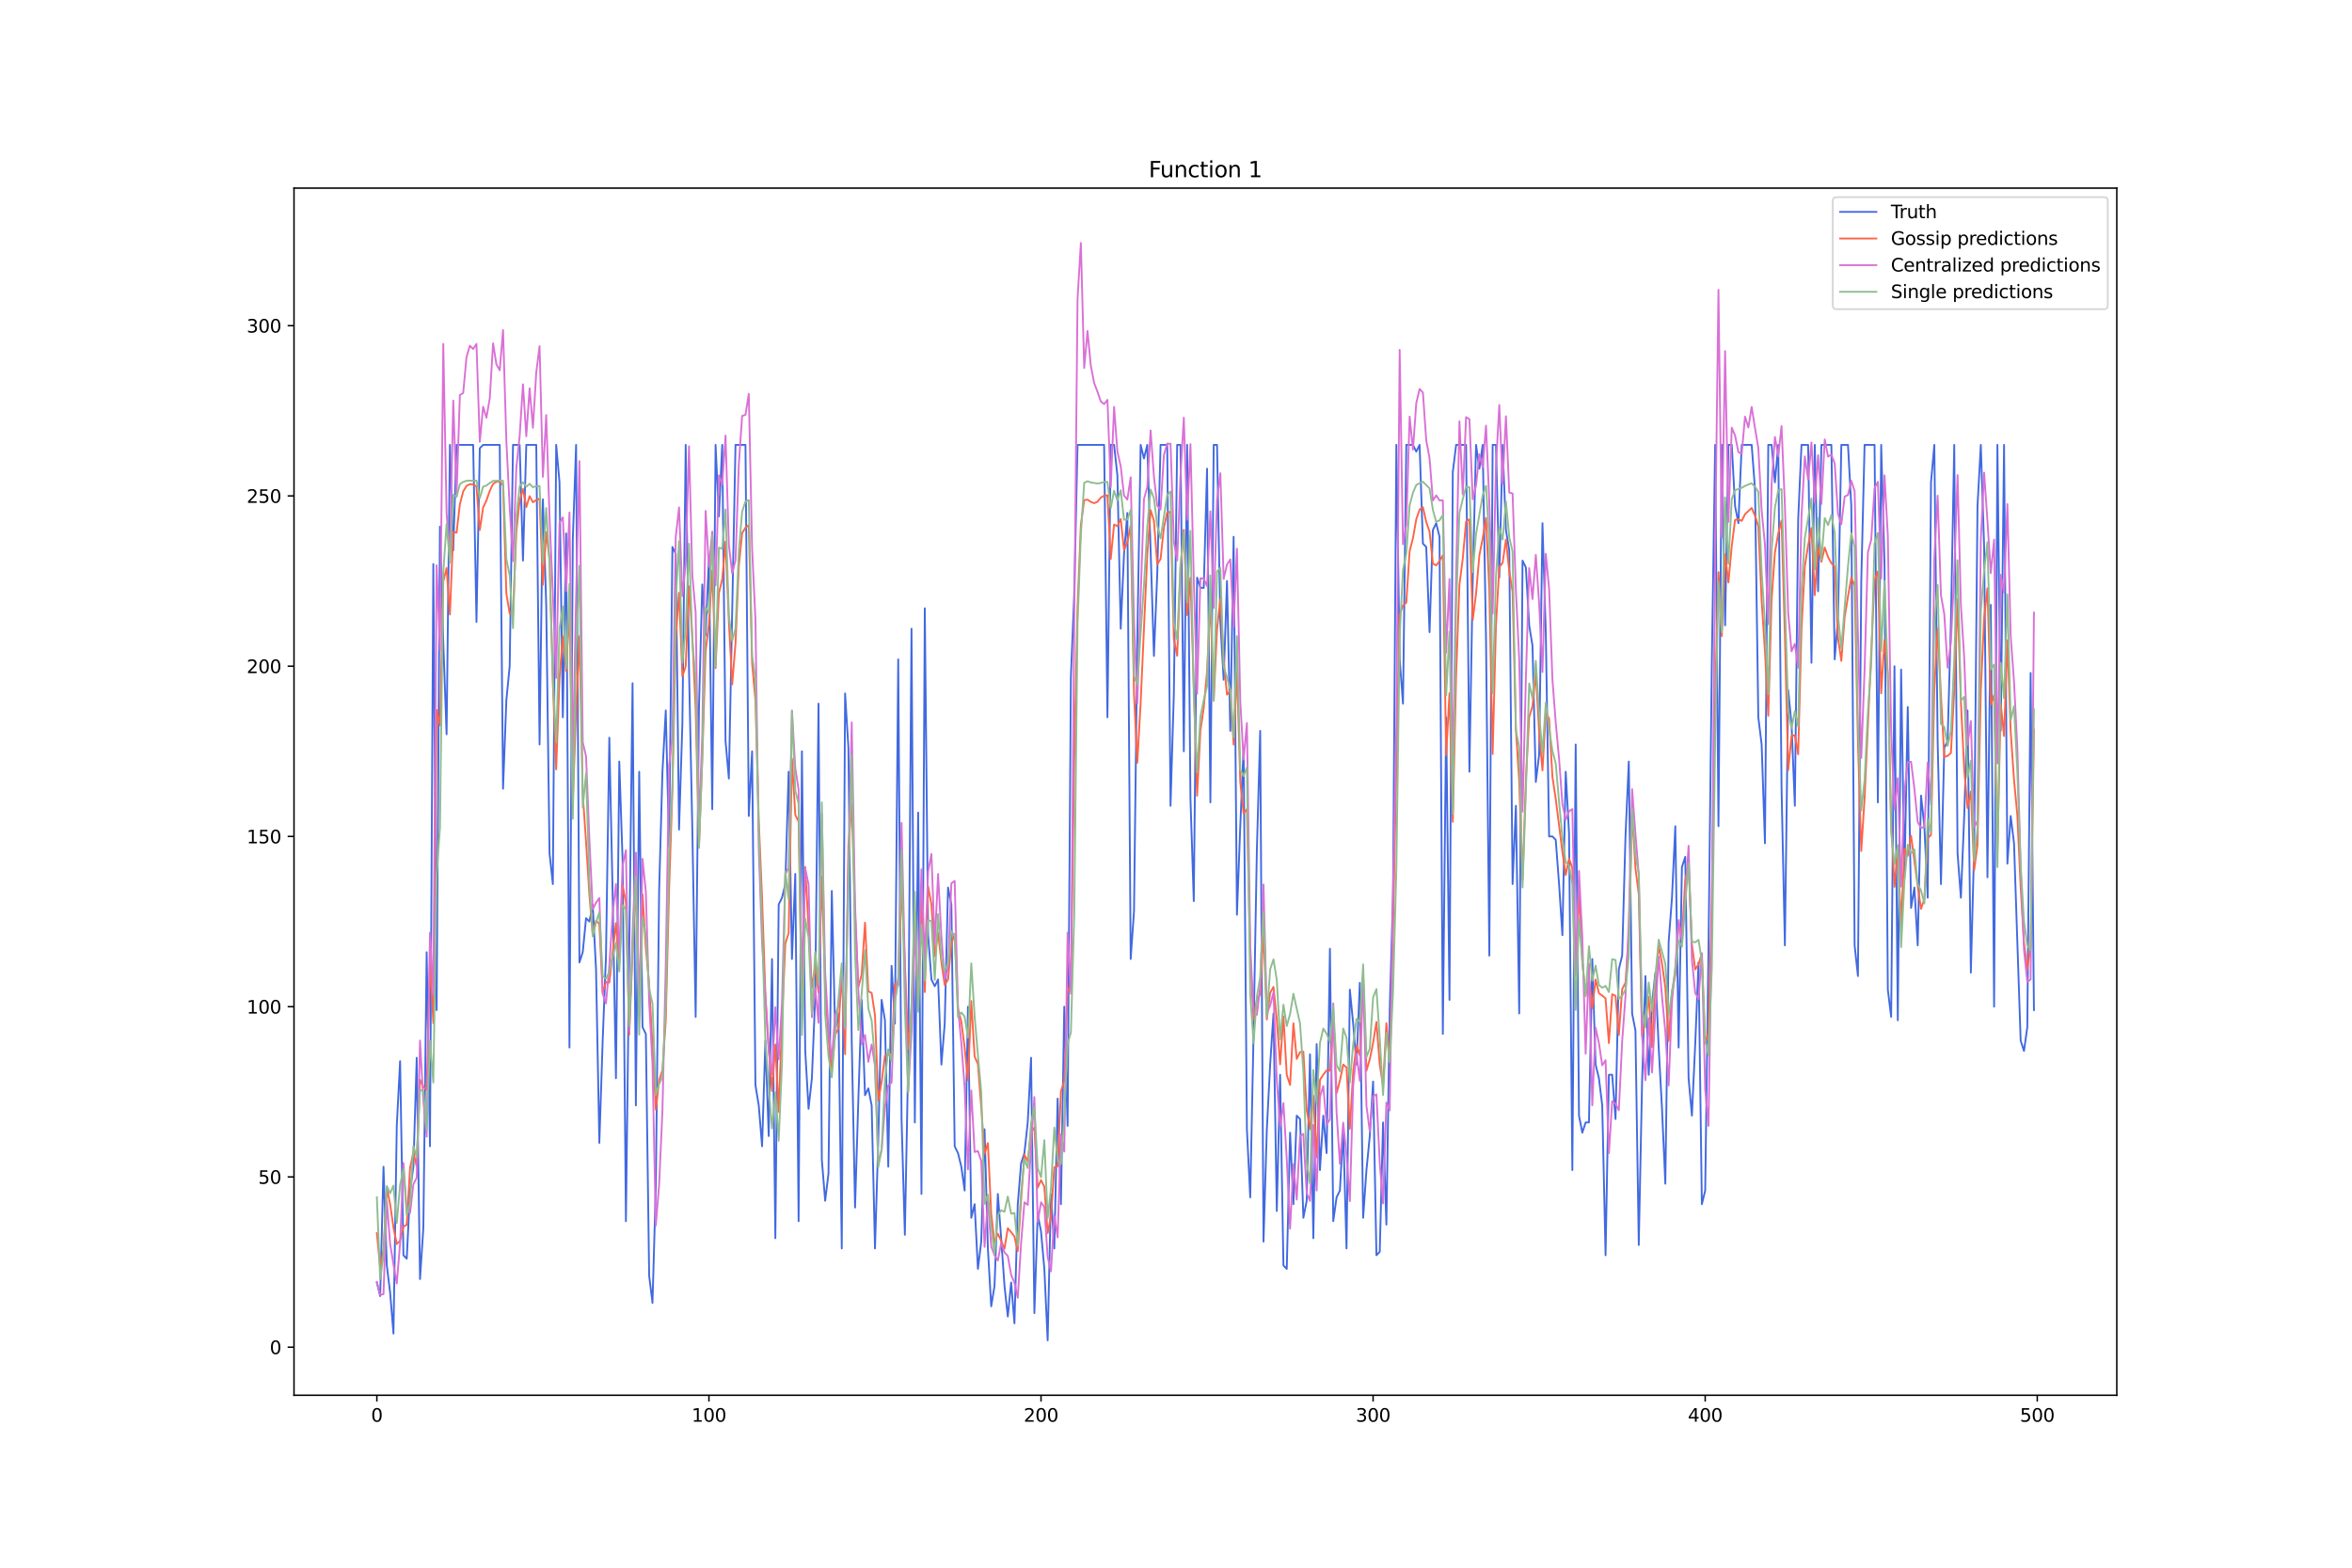 <?xml version="1.0" encoding="utf-8" standalone="no"?>
<!DOCTYPE svg PUBLIC "-//W3C//DTD SVG 1.1//EN"
  "http://www.w3.org/Graphics/SVG/1.1/DTD/svg11.dtd">
<svg xmlns:xlink="http://www.w3.org/1999/xlink" width="1296pt" height="864pt" viewBox="0 0 1296 864" xmlns="http://www.w3.org/2000/svg" version="1.1">
 <defs>
  <style type="text/css">*{stroke-linejoin: round; stroke-linecap: butt}</style>
 </defs>
 <g id="figure_1">
  <g id="patch_1">
   <path d="M 0 864 
L 1296 864 
L 1296 0 
L 0 0 
z
" style="fill: #ffffff"/>
  </g>
  <g id="axes_1">
   <g id="patch_2">
    <path d="M 162 768.96 
L 1166.4 768.96 
L 1166.4 103.68 
L 162 103.68 
z
" style="fill: #ffffff"/>
   </g>
   <g id="matplotlib.axis_1">
    <g id="xtick_1">
     <g id="line2d_1">
      <defs>
       <path id="mcbbe185913" d="M 0 0 
L 0 3.5 
" style="stroke: #000000; stroke-width: 0.8"/>
      </defs>
      <g>
       <use xlink:href="#mcbbe185913" x="207.655" y="768.96" style="stroke: #000000; stroke-width: 0.8"/>
      </g>
     </g>
     <g id="text_1">
      <!-- 0 -->
      <g transform="translate(204.473 783.558) scale(0.1 -0.1)">
       <defs>
        <path id="DejaVuSans-30" d="M 2034 4250 
Q 1547 4250 1301 3770 
Q 1056 3291 1056 2328 
Q 1056 1369 1301 889 
Q 1547 409 2034 409 
Q 2525 409 2770 889 
Q 3016 1369 3016 2328 
Q 3016 3291 2770 3770 
Q 2525 4250 2034 4250 
z
M 2034 4750 
Q 2819 4750 3233 4129 
Q 3647 3509 3647 2328 
Q 3647 1150 3233 529 
Q 2819 -91 2034 -91 
Q 1250 -91 836 529 
Q 422 1150 422 2328 
Q 422 3509 836 4129 
Q 1250 4750 2034 4750 
z
" transform="scale(0.016)"/>
       </defs>
       <use xlink:href="#DejaVuSans-30"/>
      </g>
     </g>
    </g>
    <g id="xtick_2">
     <g id="line2d_2">
      <g>
       <use xlink:href="#mcbbe185913" x="390.639" y="768.96" style="stroke: #000000; stroke-width: 0.8"/>
      </g>
     </g>
     <g id="text_2">
      <!-- 100 -->
      <g transform="translate(381.095 783.558) scale(0.1 -0.1)">
       <defs>
        <path id="DejaVuSans-31" d="M 794 531 
L 1825 531 
L 1825 4091 
L 703 3866 
L 703 4441 
L 1819 4666 
L 2450 4666 
L 2450 531 
L 3481 531 
L 3481 0 
L 794 0 
L 794 531 
z
" transform="scale(0.016)"/>
       </defs>
       <use xlink:href="#DejaVuSans-31"/>
       <use xlink:href="#DejaVuSans-30" x="63.623"/>
       <use xlink:href="#DejaVuSans-30" x="127.246"/>
      </g>
     </g>
    </g>
    <g id="xtick_3">
     <g id="line2d_3">
      <g>
       <use xlink:href="#mcbbe185913" x="573.623" y="768.96" style="stroke: #000000; stroke-width: 0.8"/>
      </g>
     </g>
     <g id="text_3">
      <!-- 200 -->
      <g transform="translate(564.079 783.558) scale(0.1 -0.1)">
       <defs>
        <path id="DejaVuSans-32" d="M 1228 531 
L 3431 531 
L 3431 0 
L 469 0 
L 469 531 
Q 828 903 1448 1529 
Q 2069 2156 2228 2338 
Q 2531 2678 2651 2914 
Q 2772 3150 2772 3378 
Q 2772 3750 2511 3984 
Q 2250 4219 1831 4219 
Q 1534 4219 1204 4116 
Q 875 4013 500 3803 
L 500 4441 
Q 881 4594 1212 4672 
Q 1544 4750 1819 4750 
Q 2544 4750 2975 4387 
Q 3406 4025 3406 3419 
Q 3406 3131 3298 2873 
Q 3191 2616 2906 2266 
Q 2828 2175 2409 1742 
Q 1991 1309 1228 531 
z
" transform="scale(0.016)"/>
       </defs>
       <use xlink:href="#DejaVuSans-32"/>
       <use xlink:href="#DejaVuSans-30" x="63.623"/>
       <use xlink:href="#DejaVuSans-30" x="127.246"/>
      </g>
     </g>
    </g>
    <g id="xtick_4">
     <g id="line2d_4">
      <g>
       <use xlink:href="#mcbbe185913" x="756.607" y="768.96" style="stroke: #000000; stroke-width: 0.8"/>
      </g>
     </g>
     <g id="text_4">
      <!-- 300 -->
      <g transform="translate(747.063 783.558) scale(0.1 -0.1)">
       <defs>
        <path id="DejaVuSans-33" d="M 2597 2516 
Q 3050 2419 3304 2112 
Q 3559 1806 3559 1356 
Q 3559 666 3084 287 
Q 2609 -91 1734 -91 
Q 1441 -91 1130 -33 
Q 819 25 488 141 
L 488 750 
Q 750 597 1062 519 
Q 1375 441 1716 441 
Q 2309 441 2620 675 
Q 2931 909 2931 1356 
Q 2931 1769 2642 2001 
Q 2353 2234 1838 2234 
L 1294 2234 
L 1294 2753 
L 1863 2753 
Q 2328 2753 2575 2939 
Q 2822 3125 2822 3475 
Q 2822 3834 2567 4026 
Q 2313 4219 1838 4219 
Q 1578 4219 1281 4162 
Q 984 4106 628 3988 
L 628 4550 
Q 988 4650 1302 4700 
Q 1616 4750 1894 4750 
Q 2613 4750 3031 4423 
Q 3450 4097 3450 3541 
Q 3450 3153 3228 2886 
Q 3006 2619 2597 2516 
z
" transform="scale(0.016)"/>
       </defs>
       <use xlink:href="#DejaVuSans-33"/>
       <use xlink:href="#DejaVuSans-30" x="63.623"/>
       <use xlink:href="#DejaVuSans-30" x="127.246"/>
      </g>
     </g>
    </g>
    <g id="xtick_5">
     <g id="line2d_5">
      <g>
       <use xlink:href="#mcbbe185913" x="939.591" y="768.96" style="stroke: #000000; stroke-width: 0.8"/>
      </g>
     </g>
     <g id="text_5">
      <!-- 400 -->
      <g transform="translate(930.047 783.558) scale(0.1 -0.1)">
       <defs>
        <path id="DejaVuSans-34" d="M 2419 4116 
L 825 1625 
L 2419 1625 
L 2419 4116 
z
M 2253 4666 
L 3047 4666 
L 3047 1625 
L 3713 1625 
L 3713 1100 
L 3047 1100 
L 3047 0 
L 2419 0 
L 2419 1100 
L 313 1100 
L 313 1709 
L 2253 4666 
z
" transform="scale(0.016)"/>
       </defs>
       <use xlink:href="#DejaVuSans-34"/>
       <use xlink:href="#DejaVuSans-30" x="63.623"/>
       <use xlink:href="#DejaVuSans-30" x="127.246"/>
      </g>
     </g>
    </g>
    <g id="xtick_6">
     <g id="line2d_6">
      <g>
       <use xlink:href="#mcbbe185913" x="1122.575" y="768.96" style="stroke: #000000; stroke-width: 0.8"/>
      </g>
     </g>
     <g id="text_6">
      <!-- 500 -->
      <g transform="translate(1113.032 783.558) scale(0.1 -0.1)">
       <defs>
        <path id="DejaVuSans-35" d="M 691 4666 
L 3169 4666 
L 3169 4134 
L 1269 4134 
L 1269 2991 
Q 1406 3038 1543 3061 
Q 1681 3084 1819 3084 
Q 2600 3084 3056 2656 
Q 3513 2228 3513 1497 
Q 3513 744 3044 326 
Q 2575 -91 1722 -91 
Q 1428 -91 1123 -41 
Q 819 9 494 109 
L 494 744 
Q 775 591 1075 516 
Q 1375 441 1709 441 
Q 2250 441 2565 725 
Q 2881 1009 2881 1497 
Q 2881 1984 2565 2268 
Q 2250 2553 1709 2553 
Q 1456 2553 1204 2497 
Q 953 2441 691 2322 
L 691 4666 
z
" transform="scale(0.016)"/>
       </defs>
       <use xlink:href="#DejaVuSans-35"/>
       <use xlink:href="#DejaVuSans-30" x="63.623"/>
       <use xlink:href="#DejaVuSans-30" x="127.246"/>
      </g>
     </g>
    </g>
   </g>
   <g id="matplotlib.axis_2">
    <g id="ytick_1">
     <g id="line2d_7">
      <defs>
       <path id="mb7d0fea0de" d="M 0 0 
L -3.5 0 
" style="stroke: #000000; stroke-width: 0.8"/>
      </defs>
      <g>
       <use xlink:href="#mb7d0fea0de" x="162" y="742.473" style="stroke: #000000; stroke-width: 0.8"/>
      </g>
     </g>
     <g id="text_7">
      <!-- 0 -->
      <g transform="translate(148.637 746.272) scale(0.1 -0.1)">
       <use xlink:href="#DejaVuSans-30"/>
      </g>
     </g>
    </g>
    <g id="ytick_2">
     <g id="line2d_8">
      <g>
       <use xlink:href="#mb7d0fea0de" x="162" y="648.643" style="stroke: #000000; stroke-width: 0.8"/>
      </g>
     </g>
     <g id="text_8">
      <!-- 50 -->
      <g transform="translate(142.275 652.442) scale(0.1 -0.1)">
       <use xlink:href="#DejaVuSans-35"/>
       <use xlink:href="#DejaVuSans-30" x="63.623"/>
      </g>
     </g>
    </g>
    <g id="ytick_3">
     <g id="line2d_9">
      <g>
       <use xlink:href="#mb7d0fea0de" x="162" y="554.813" style="stroke: #000000; stroke-width: 0.8"/>
      </g>
     </g>
     <g id="text_9">
      <!-- 100 -->
      <g transform="translate(135.912 558.612) scale(0.1 -0.1)">
       <use xlink:href="#DejaVuSans-31"/>
       <use xlink:href="#DejaVuSans-30" x="63.623"/>
       <use xlink:href="#DejaVuSans-30" x="127.246"/>
      </g>
     </g>
    </g>
    <g id="ytick_4">
     <g id="line2d_10">
      <g>
       <use xlink:href="#mb7d0fea0de" x="162" y="460.983" style="stroke: #000000; stroke-width: 0.8"/>
      </g>
     </g>
     <g id="text_10">
      <!-- 150 -->
      <g transform="translate(135.912 464.782) scale(0.1 -0.1)">
       <use xlink:href="#DejaVuSans-31"/>
       <use xlink:href="#DejaVuSans-35" x="63.623"/>
       <use xlink:href="#DejaVuSans-30" x="127.246"/>
      </g>
     </g>
    </g>
    <g id="ytick_5">
     <g id="line2d_11">
      <g>
       <use xlink:href="#mb7d0fea0de" x="162" y="367.153" style="stroke: #000000; stroke-width: 0.8"/>
      </g>
     </g>
     <g id="text_11">
      <!-- 200 -->
      <g transform="translate(135.912 370.952) scale(0.1 -0.1)">
       <use xlink:href="#DejaVuSans-32"/>
       <use xlink:href="#DejaVuSans-30" x="63.623"/>
       <use xlink:href="#DejaVuSans-30" x="127.246"/>
      </g>
     </g>
    </g>
    <g id="ytick_6">
     <g id="line2d_12">
      <g>
       <use xlink:href="#mb7d0fea0de" x="162" y="273.323" style="stroke: #000000; stroke-width: 0.8"/>
      </g>
     </g>
     <g id="text_12">
      <!-- 250 -->
      <g transform="translate(135.912 277.122) scale(0.1 -0.1)">
       <use xlink:href="#DejaVuSans-32"/>
       <use xlink:href="#DejaVuSans-35" x="63.623"/>
       <use xlink:href="#DejaVuSans-30" x="127.246"/>
      </g>
     </g>
    </g>
    <g id="ytick_7">
     <g id="line2d_13">
      <g>
       <use xlink:href="#mb7d0fea0de" x="162" y="179.493" style="stroke: #000000; stroke-width: 0.8"/>
      </g>
     </g>
     <g id="text_13">
      <!-- 300 -->
      <g transform="translate(135.912 183.292) scale(0.1 -0.1)">
       <use xlink:href="#DejaVuSans-33"/>
       <use xlink:href="#DejaVuSans-30" x="63.623"/>
       <use xlink:href="#DejaVuSans-30" x="127.246"/>
      </g>
     </g>
    </g>
   </g>
   <g id="line2d_14">
    <path d="M 207.655 706.818 
L 209.484 714.324 
L 211.314 643.013 
L 213.144 697.435 
L 214.974 712.448 
L 216.804 734.967 
L 218.634 620.494 
L 220.463 584.839 
L 222.293 691.805 
L 224.123 693.682 
L 225.953 656.15 
L 227.783 643.013 
L 229.613 582.962 
L 231.442 704.941 
L 233.272 676.792 
L 235.102 524.787 
L 236.932 631.754 
L 238.762 310.855 
L 240.592 556.69 
L 242.422 290.212 
L 244.251 354.017 
L 246.081 404.685 
L 247.911 245.174 
L 249.741 303.348 
L 251.571 245.174 
L 260.72 245.174 
L 262.55 342.757 
L 264.38 247.05 
L 266.209 245.174 
L 275.359 245.174 
L 277.189 434.711 
L 279.018 385.919 
L 280.848 367.153 
L 282.678 245.174 
L 286.338 245.174 
L 288.168 308.978 
L 289.997 245.174 
L 295.487 245.174 
L 297.317 410.315 
L 299.147 275.199 
L 300.976 333.374 
L 302.806 470.366 
L 304.636 487.255 
L 306.466 245.174 
L 308.296 265.816 
L 310.126 395.302 
L 311.956 293.965 
L 313.785 577.332 
L 315.615 297.719 
L 317.445 245.174 
L 319.275 530.417 
L 321.105 524.787 
L 322.935 506.021 
L 324.764 507.898 
L 326.594 498.515 
L 328.424 534.17 
L 330.254 629.877 
L 332.084 573.579 
L 333.914 526.664 
L 335.743 406.562 
L 337.573 492.885 
L 339.403 594.222 
L 341.233 419.698 
L 343.063 474.119 
L 344.893 673.039 
L 348.552 376.536 
L 350.382 609.234 
L 352.212 425.328 
L 354.042 566.073 
L 355.872 569.826 
L 357.702 703.065 
L 359.531 718.077 
L 361.361 654.273 
L 363.191 491.009 
L 365.021 425.328 
L 366.851 391.549 
L 368.681 466.613 
L 370.51 301.472 
L 372.34 305.225 
L 374.17 457.23 
L 376 399.055 
L 377.83 245.174 
L 379.66 369.03 
L 381.489 457.23 
L 383.319 560.443 
L 385.149 389.672 
L 386.979 322.114 
L 388.809 350.263 
L 390.639 307.102 
L 392.469 445.97 
L 394.298 245.174 
L 396.128 284.582 
L 397.958 245.174 
L 399.788 408.438 
L 401.618 429.081 
L 405.277 245.174 
L 410.767 245.174 
L 412.597 449.723 
L 414.427 414.068 
L 416.256 597.975 
L 418.086 609.234 
L 419.916 631.754 
L 421.746 573.579 
L 423.576 626.124 
L 425.406 528.541 
L 427.236 682.422 
L 429.065 498.515 
L 430.895 494.762 
L 432.725 487.255 
L 434.555 425.328 
L 436.385 528.541 
L 438.215 481.626 
L 440.044 673.039 
L 441.874 414.068 
L 443.704 579.209 
L 445.534 611.111 
L 447.364 594.222 
L 449.194 549.183 
L 451.023 387.796 
L 452.853 639.26 
L 454.683 661.779 
L 456.513 646.767 
L 458.343 491.009 
L 460.173 567.949 
L 462.003 558.566 
L 463.832 688.052 
L 465.662 382.166 
L 467.492 412.191 
L 469.322 573.579 
L 471.152 665.533 
L 472.982 605.481 
L 474.811 551.06 
L 476.641 603.605 
L 478.471 599.851 
L 480.301 609.234 
L 482.131 688.052 
L 483.961 628.001 
L 485.79 551.06 
L 487.62 562.319 
L 489.45 643.013 
L 491.28 532.294 
L 493.11 564.196 
L 494.94 363.4 
L 496.77 616.741 
L 498.599 680.545 
L 500.429 584.839 
L 502.259 346.51 
L 504.089 618.618 
L 505.919 447.847 
L 507.749 658.026 
L 509.578 335.251 
L 511.408 515.404 
L 513.238 539.8 
L 515.068 543.553 
L 516.898 539.8 
L 518.728 586.715 
L 520.557 564.196 
L 522.387 489.132 
L 524.217 498.515 
L 526.047 631.754 
L 527.877 635.507 
L 529.707 643.013 
L 531.536 656.15 
L 533.366 554.813 
L 535.196 671.162 
L 537.026 663.656 
L 538.856 699.311 
L 540.686 684.299 
L 542.516 622.371 
L 544.345 688.052 
L 546.175 719.954 
L 548.005 708.694 
L 549.835 658.026 
L 551.665 682.422 
L 553.495 708.694 
L 555.324 725.584 
L 557.154 706.818 
L 558.984 729.337 
L 560.814 663.656 
L 562.644 641.137 
L 564.474 635.507 
L 566.303 618.618 
L 568.133 582.962 
L 569.963 723.707 
L 571.793 669.286 
L 573.623 678.669 
L 575.453 699.311 
L 577.283 738.72 
L 579.112 658.026 
L 580.942 688.052 
L 582.772 605.481 
L 584.602 663.656 
L 586.432 554.813 
L 588.262 620.494 
L 590.091 372.783 
L 591.921 327.744 
L 593.751 245.174 
L 608.39 245.174 
L 610.22 395.302 
L 612.05 245.174 
L 613.879 245.174 
L 615.709 262.063 
L 617.539 346.51 
L 619.369 305.225 
L 621.199 282.706 
L 623.029 528.541 
L 624.858 502.268 
L 626.688 352.14 
L 628.518 245.174 
L 630.348 252.68 
L 632.178 245.174 
L 635.837 361.523 
L 637.667 316.485 
L 639.497 245.174 
L 643.157 245.174 
L 644.987 444.094 
L 646.817 382.166 
L 648.646 245.174 
L 650.476 245.174 
L 652.306 414.068 
L 654.136 245.174 
L 655.966 440.34 
L 657.796 496.638 
L 659.625 318.361 
L 661.455 323.991 
L 663.285 323.991 
L 665.115 258.31 
L 666.945 442.217 
L 668.775 245.174 
L 670.604 245.174 
L 672.434 342.757 
L 674.264 374.659 
L 676.094 320.238 
L 677.924 402.808 
L 679.754 295.842 
L 681.583 504.145 
L 683.413 455.353 
L 685.243 412.191 
L 687.073 622.371 
L 688.903 659.903 
L 690.733 569.826 
L 692.563 468.489 
L 694.392 402.808 
L 696.222 684.299 
L 698.052 622.371 
L 699.882 586.715 
L 701.712 558.566 
L 703.542 667.409 
L 705.371 592.345 
L 707.201 697.435 
L 709.031 699.311 
L 710.861 624.247 
L 712.691 663.656 
L 714.521 614.864 
L 716.35 616.741 
L 718.18 671.162 
L 720.01 661.779 
L 721.84 581.085 
L 723.67 682.422 
L 725.5 575.456 
L 727.33 644.89 
L 729.159 614.864 
L 730.989 635.507 
L 732.819 522.911 
L 734.649 673.039 
L 736.479 659.903 
L 738.309 656.15 
L 740.138 622.371 
L 741.968 688.052 
L 743.798 545.43 
L 745.628 564.196 
L 747.458 586.715 
L 749.288 541.677 
L 751.117 671.162 
L 752.947 644.89 
L 754.777 626.124 
L 756.607 596.098 
L 758.437 691.805 
L 760.267 689.928 
L 762.097 618.618 
L 763.926 674.916 
L 765.756 556.69 
L 767.586 492.885 
L 769.416 245.174 
L 771.246 363.4 
L 773.076 387.796 
L 774.905 245.174 
L 778.565 245.174 
L 780.395 248.927 
L 782.225 245.174 
L 784.055 299.595 
L 785.884 301.472 
L 787.714 348.387 
L 789.544 292.089 
L 791.374 288.336 
L 793.204 295.842 
L 795.034 569.826 
L 796.864 395.302 
L 798.693 551.06 
L 800.523 260.187 
L 802.353 245.174 
L 807.843 245.174 
L 809.672 425.328 
L 811.502 320.238 
L 813.332 245.174 
L 815.162 258.31 
L 816.992 245.174 
L 818.822 352.14 
L 820.651 526.664 
L 822.481 245.174 
L 824.311 245.174 
L 826.141 318.361 
L 827.971 245.174 
L 829.801 292.089 
L 831.63 303.348 
L 833.46 487.255 
L 835.29 444.094 
L 837.12 558.566 
L 838.95 308.978 
L 840.78 312.731 
L 842.61 344.634 
L 844.439 355.893 
L 846.269 430.957 
L 848.099 415.945 
L 849.929 288.336 
L 851.759 348.387 
L 853.589 460.983 
L 855.418 460.983 
L 857.248 462.86 
L 859.078 487.255 
L 860.908 515.404 
L 862.738 425.328 
L 864.568 459.106 
L 866.397 644.89 
L 868.227 410.315 
L 870.057 614.864 
L 871.887 624.247 
L 873.717 618.618 
L 875.547 618.618 
L 877.377 528.541 
L 879.206 586.715 
L 881.036 594.222 
L 882.866 609.234 
L 884.696 691.805 
L 886.526 592.345 
L 888.356 592.345 
L 890.185 616.741 
L 892.015 534.17 
L 893.845 526.664 
L 895.675 460.983 
L 897.505 419.698 
L 899.335 558.566 
L 901.164 567.949 
L 902.994 686.175 
L 904.824 596.098 
L 906.654 537.924 
L 908.484 592.345 
L 910.314 552.936 
L 912.144 536.047 
L 913.973 577.332 
L 915.803 611.111 
L 917.633 652.396 
L 919.463 519.158 
L 921.293 494.762 
L 923.123 455.353 
L 924.952 577.332 
L 926.782 477.872 
L 928.612 472.243 
L 930.442 594.222 
L 932.272 614.864 
L 934.102 575.456 
L 935.931 530.417 
L 937.761 663.656 
L 939.591 656.15 
L 941.421 522.911 
L 943.251 365.276 
L 945.081 245.174 
L 946.911 455.353 
L 948.74 245.174 
L 950.57 344.634 
L 952.4 245.174 
L 954.23 245.174 
L 956.06 278.953 
L 957.89 288.336 
L 959.719 245.174 
L 965.209 245.174 
L 967.039 269.57 
L 968.869 395.302 
L 970.698 410.315 
L 972.528 464.736 
L 974.358 245.174 
L 976.188 245.174 
L 978.018 265.816 
L 979.848 245.174 
L 981.678 434.711 
L 983.507 521.034 
L 985.337 380.289 
L 987.167 399.055 
L 988.997 444.094 
L 990.827 286.459 
L 992.657 245.174 
L 996.316 245.174 
L 998.146 365.276 
L 999.976 245.174 
L 1001.806 325.868 
L 1003.636 245.174 
L 1009.125 245.174 
L 1010.955 363.4 
L 1012.785 340.88 
L 1014.615 245.174 
L 1018.274 245.174 
L 1020.104 278.953 
L 1021.934 521.034 
L 1023.764 537.924 
L 1025.594 320.238 
L 1027.424 245.174 
L 1032.913 245.174 
L 1034.743 442.217 
L 1036.573 245.174 
L 1038.403 310.855 
L 1040.232 545.43 
L 1042.062 560.443 
L 1043.892 367.153 
L 1045.722 562.319 
L 1047.552 369.03 
L 1049.382 483.502 
L 1051.211 389.672 
L 1053.041 500.392 
L 1054.871 489.132 
L 1056.701 521.034 
L 1058.531 438.464 
L 1060.361 455.353 
L 1062.191 494.762 
L 1064.02 265.816 
L 1065.85 245.174 
L 1067.68 408.438 
L 1069.51 487.255 
L 1071.34 412.191 
L 1073.17 408.438 
L 1074.999 342.757 
L 1076.829 245.174 
L 1078.659 470.366 
L 1080.489 494.762 
L 1082.319 449.723 
L 1084.149 391.549 
L 1085.978 536.047 
L 1087.808 466.613 
L 1089.638 278.953 
L 1091.468 245.174 
L 1093.298 301.472 
L 1095.128 483.502 
L 1096.958 333.374 
L 1098.787 554.813 
L 1100.617 245.174 
L 1102.447 402.808 
L 1104.277 245.174 
L 1106.107 475.996 
L 1107.937 449.723 
L 1109.766 464.736 
L 1113.426 573.579 
L 1115.256 579.209 
L 1117.086 566.073 
L 1118.916 370.906 
L 1120.745 556.69 
L 1120.745 556.69 
" clip-path="url(#p59dd463a56)" style="fill: none; stroke: #4169e1; stroke-linecap: square"/>
   </g>
   <g id="line2d_15">
    <path d="M 207.655 679.608 
L 209.484 698.666 
L 211.314 688.763 
L 213.144 654.666 
L 214.974 663.617 
L 216.804 676.557 
L 218.634 685.594 
L 220.463 683.834 
L 222.293 676.067 
L 224.123 675.021 
L 225.953 643.681 
L 227.783 635.199 
L 229.613 642.849 
L 231.442 595.131 
L 233.272 598.973 
L 235.102 600.586 
L 236.932 528.43 
L 238.762 563.931 
L 240.592 391.264 
L 242.422 399.731 
L 244.251 320.438 
L 246.081 313.036 
L 247.911 338.672 
L 249.741 293.216 
L 251.571 293.554 
L 253.401 277.943 
L 255.23 270.834 
L 257.06 267.836 
L 258.89 266.834 
L 260.72 266.986 
L 262.55 268.081 
L 264.38 292.117 
L 266.209 279.717 
L 268.039 275.799 
L 269.869 270.533 
L 271.699 266.701 
L 273.529 265.501 
L 275.359 265.324 
L 277.189 267.554 
L 279.018 327.212 
L 280.848 338.047 
L 282.678 338.511 
L 284.508 293.191 
L 286.338 275.767 
L 288.168 269.514 
L 289.997 279.516 
L 291.827 273.448 
L 293.657 276.818 
L 295.487 275.596 
L 297.317 274.807 
L 299.147 322.259 
L 300.976 293.235 
L 302.806 308.416 
L 304.636 376.336 
L 306.466 424.04 
L 308.296 373.737 
L 310.126 350.748 
L 311.956 369.831 
L 313.785 335.221 
L 315.615 442.529 
L 317.445 391.905 
L 319.275 350.62 
L 321.105 437.476 
L 322.935 464.207 
L 324.764 493.147 
L 326.594 514.688 
L 328.424 507.458 
L 330.254 509.175 
L 332.084 547.006 
L 333.914 541.232 
L 335.743 541.525 
L 339.403 508.743 
L 341.233 531.022 
L 343.063 487.876 
L 344.893 497.2 
L 346.723 570.171 
L 348.552 524.639 
L 350.382 486.609 
L 352.212 554.586 
L 354.042 492.874 
L 355.872 522.456 
L 357.702 542.845 
L 359.531 576.184 
L 361.361 611.556 
L 363.191 595.437 
L 365.021 589.791 
L 366.851 562.499 
L 368.681 490.21 
L 370.51 435.229 
L 372.34 351.726 
L 374.17 326.668 
L 376 372.775 
L 377.83 367.169 
L 379.66 323.164 
L 381.489 351.123 
L 383.319 390.813 
L 385.149 466.768 
L 386.979 418.104 
L 388.809 358.559 
L 390.639 344.145 
L 392.469 314.278 
L 394.298 368.195 
L 396.128 326.947 
L 397.958 319.229 
L 399.788 298.488 
L 401.618 342.551 
L 403.448 377.214 
L 405.277 354.63 
L 407.107 311.907 
L 408.937 293.815 
L 410.767 290.795 
L 412.597 289.454 
L 414.427 365.43 
L 416.256 385.854 
L 418.086 452.239 
L 419.916 494.955 
L 421.746 548.194 
L 423.576 576.819 
L 425.406 601.259 
L 427.236 575.628 
L 429.065 612.722 
L 430.895 562.911 
L 432.725 520.057 
L 434.555 514.357 
L 436.385 418.213 
L 438.215 449.148 
L 440.044 452.817 
L 441.874 555.288 
L 443.704 477.862 
L 447.364 544.385 
L 449.194 532.473 
L 451.023 547.069 
L 452.853 482.931 
L 454.683 545.163 
L 456.513 572.893 
L 458.343 589.157 
L 460.173 570.182 
L 462.003 566.896 
L 463.832 536.798 
L 465.662 581.003 
L 467.492 466.113 
L 469.322 442.982 
L 471.152 503.607 
L 472.982 543.963 
L 474.811 537.008 
L 476.641 508.48 
L 478.471 546.345 
L 480.301 547.221 
L 482.131 559.523 
L 483.961 606.665 
L 485.79 596.265 
L 487.62 581.858 
L 489.45 581.525 
L 491.28 580.596 
L 493.11 542.283 
L 494.94 543.23 
L 496.77 487.348 
L 498.599 530.95 
L 500.429 578.04 
L 502.259 555.521 
L 504.089 508.673 
L 505.919 552.756 
L 507.749 492.744 
L 509.578 546.757 
L 511.408 488.52 
L 513.238 498.458 
L 515.068 526.973 
L 516.898 514.14 
L 518.728 530.297 
L 520.557 542.853 
L 522.387 539.873 
L 524.217 520.055 
L 526.047 514.948 
L 527.877 555.881 
L 529.707 563.03 
L 531.536 577.259 
L 533.366 595.354 
L 535.196 551.691 
L 537.026 582.227 
L 538.856 586.494 
L 540.686 610.277 
L 542.516 635.887 
L 544.345 630.045 
L 546.175 669.083 
L 548.005 684.86 
L 549.835 679.936 
L 551.665 683.857 
L 553.495 688.201 
L 555.324 676.927 
L 557.154 679.045 
L 558.984 681.484 
L 560.814 689.517 
L 562.644 661.344 
L 564.474 636.325 
L 566.303 640.142 
L 568.133 623.945 
L 569.963 621.476 
L 571.793 654.522 
L 573.623 650.395 
L 575.453 654.043 
L 577.283 679.616 
L 579.112 670.523 
L 580.942 643.378 
L 582.772 642.814 
L 584.602 601.616 
L 586.432 595.651 
L 588.262 546.612 
L 590.091 542.309 
L 591.921 419.063 
L 593.751 334.453 
L 595.581 289.265 
L 597.411 275.641 
L 599.241 275.349 
L 601.07 276.595 
L 602.9 277.339 
L 604.73 276.522 
L 606.56 274.238 
L 608.39 273.203 
L 610.22 273.007 
L 612.05 308.021 
L 613.879 289.084 
L 615.709 289.951 
L 617.539 286.055 
L 619.369 303.239 
L 621.199 298.785 
L 623.029 289.719 
L 624.858 382.501 
L 626.688 420.39 
L 628.518 387.412 
L 632.178 305.611 
L 634.008 281.147 
L 635.837 286.888 
L 637.667 311.01 
L 639.497 308.062 
L 641.327 290.784 
L 643.157 282.44 
L 644.987 282.145 
L 646.817 352.429 
L 648.646 361.451 
L 650.476 313.362 
L 652.306 292.02 
L 654.136 339.036 
L 655.966 318.425 
L 659.625 438.559 
L 661.455 402.711 
L 663.285 390.149 
L 665.115 369.866 
L 666.945 330.669 
L 668.775 386.117 
L 670.604 346.767 
L 672.434 330.056 
L 674.264 363.532 
L 676.094 382.854 
L 677.924 380.41 
L 679.754 410.339 
L 681.583 369.126 
L 683.413 430.973 
L 685.243 448.191 
L 687.073 445.919 
L 688.903 526.458 
L 690.733 561.777 
L 692.563 551.016 
L 694.392 547.971 
L 696.222 513.361 
L 698.052 561.872 
L 699.882 547.23 
L 701.712 543.88 
L 703.542 561.963 
L 705.371 586.598 
L 707.201 560.118 
L 709.031 592.444 
L 710.861 597.955 
L 712.691 563.959 
L 714.521 583.602 
L 716.35 579.864 
L 718.18 579.635 
L 720.01 611.601 
L 721.84 622.255 
L 723.67 603.918 
L 725.5 637.93 
L 727.33 595.124 
L 729.159 592.256 
L 730.989 589.944 
L 732.819 589.983 
L 734.649 560.849 
L 736.479 602.487 
L 738.309 595.64 
L 740.138 586.719 
L 741.968 588.34 
L 743.798 622.099 
L 745.628 590.345 
L 747.458 576.237 
L 749.288 581.594 
L 751.117 537.987 
L 752.947 590.095 
L 754.777 583.772 
L 756.607 574.804 
L 758.437 563.262 
L 760.267 586.714 
L 762.097 598.751 
L 763.926 563.931 
L 765.756 585.482 
L 767.586 512.816 
L 769.416 422.386 
L 771.246 338.763 
L 773.076 333.711 
L 774.905 332.118 
L 776.735 303.748 
L 778.565 296.591 
L 780.395 286.176 
L 782.225 280.866 
L 784.055 279.535 
L 785.884 287.606 
L 787.714 293.042 
L 789.544 310.585 
L 791.374 311.627 
L 793.204 309.176 
L 795.034 306.019 
L 796.864 416.211 
L 798.693 382.052 
L 800.523 452.924 
L 802.353 372.001 
L 804.183 322.231 
L 806.013 307.865 
L 807.843 287.415 
L 809.672 286.187 
L 811.502 341.675 
L 813.332 327.194 
L 815.162 306.062 
L 816.992 296.743 
L 818.822 285.485 
L 820.651 324.937 
L 822.481 415.569 
L 824.311 344.357 
L 826.141 312.526 
L 827.971 310.205 
L 829.801 297.365 
L 831.63 314.902 
L 833.46 326.047 
L 835.29 401.879 
L 837.12 430.555 
L 838.95 484.974 
L 840.78 430.199 
L 842.61 395.177 
L 844.439 389.201 
L 846.269 370.771 
L 848.099 403.137 
L 849.929 424.603 
L 851.759 392.538 
L 853.589 396.056 
L 855.418 428.134 
L 857.248 440.367 
L 860.908 469.412 
L 862.738 482.259 
L 864.568 473.188 
L 866.397 478.376 
L 868.227 537.961 
L 870.057 490.808 
L 871.887 529.895 
L 873.717 548.694 
L 875.547 539.157 
L 877.377 555.672 
L 879.206 539.835 
L 881.036 547.414 
L 882.866 548.709 
L 884.696 550.255 
L 886.526 574.87 
L 888.356 547.977 
L 890.185 548.828 
L 892.015 570.425 
L 893.845 545.174 
L 895.675 541.589 
L 897.505 514.82 
L 899.335 447.966 
L 901.164 478.498 
L 902.994 492.901 
L 904.824 570.926 
L 906.654 562.696 
L 908.484 549.457 
L 910.314 577.134 
L 912.144 539.66 
L 913.973 521.212 
L 915.803 531.147 
L 917.633 544.257 
L 919.463 573.712 
L 921.293 546.503 
L 923.123 537.405 
L 924.952 508.863 
L 926.782 516.119 
L 928.612 485.183 
L 930.442 476.332 
L 932.272 520.554 
L 934.102 534.25 
L 935.931 531.468 
L 937.761 525.432 
L 939.591 574.952 
L 941.421 568.75 
L 943.251 495.8 
L 945.081 383.048 
L 946.911 315.319 
L 948.74 350.583 
L 950.57 305.447 
L 952.4 321.036 
L 954.23 300.99 
L 956.06 286.553 
L 957.89 286.117 
L 959.719 287.101 
L 961.549 283.37 
L 965.209 279.955 
L 967.039 284.232 
L 968.869 289.934 
L 970.698 330.934 
L 972.528 358.966 
L 974.358 394.465 
L 976.188 330.418 
L 978.018 304.557 
L 979.848 293.976 
L 981.678 286.903 
L 983.507 350.209 
L 985.337 424.423 
L 987.167 405.584 
L 988.997 405.234 
L 990.827 415.716 
L 992.657 346.526 
L 994.486 312.18 
L 996.316 300.599 
L 998.146 291.037 
L 999.976 328.018 
L 1001.806 301.176 
L 1003.636 309.6 
L 1005.465 301.758 
L 1007.295 307.03 
L 1009.125 310.416 
L 1010.955 312.367 
L 1012.785 351.537 
L 1014.615 364.251 
L 1016.444 340.038 
L 1018.274 328.763 
L 1020.104 318.422 
L 1021.934 322.659 
L 1023.764 408.831 
L 1025.594 469.007 
L 1027.424 439.93 
L 1032.913 319.652 
L 1034.743 314.956 
L 1036.573 382.15 
L 1038.403 352.623 
L 1040.232 371.322 
L 1042.062 452.323 
L 1043.892 488.771 
L 1045.722 468.71 
L 1047.552 509.292 
L 1049.382 467.734 
L 1051.211 471.665 
L 1053.041 460.604 
L 1056.701 488.268 
L 1058.531 500.903 
L 1060.361 495.404 
L 1062.191 461.9 
L 1064.02 460.216 
L 1065.85 380.164 
L 1067.68 346.369 
L 1069.51 383.158 
L 1071.34 417.15 
L 1073.17 416.6 
L 1074.999 414.993 
L 1076.829 380.312 
L 1078.659 330.218 
L 1080.489 386.641 
L 1082.319 424.011 
L 1084.149 445.309 
L 1085.978 436.229 
L 1087.808 479.561 
L 1089.638 465.656 
L 1091.468 380.422 
L 1093.298 340.497 
L 1095.128 324.203 
L 1096.958 388.397 
L 1098.787 383.003 
L 1100.617 468.346 
L 1102.447 387.917 
L 1104.277 405.662 
L 1106.107 352.867 
L 1107.937 403.237 
L 1109.766 429.781 
L 1111.596 449.352 
L 1113.426 488.985 
L 1115.256 519.456 
L 1117.086 533.992 
L 1118.916 521.808 
L 1120.745 402.045 
L 1120.745 402.045 
" clip-path="url(#p59dd463a56)" style="fill: none; stroke: #ff6347; stroke-linecap: square"/>
   </g>
   <g id="line2d_16">
    <path d="M 207.655 706.498 
L 209.484 713.628 
L 211.314 713.214 
L 213.144 662.024 
L 214.974 685.543 
L 216.804 696.857 
L 218.634 707.377 
L 220.463 685.255 
L 222.293 640.933 
L 224.123 667.228 
L 225.953 668.51 
L 227.783 652.669 
L 229.613 649.129 
L 231.442 573.508 
L 233.272 606.53 
L 235.102 626.484 
L 236.932 514.013 
L 238.762 548.299 
L 240.592 311.565 
L 242.422 358.469 
L 244.251 189.535 
L 246.081 282.834 
L 247.911 306.537 
L 249.741 220.775 
L 251.571 273.446 
L 253.401 217.707 
L 255.23 216.595 
L 257.06 196.787 
L 258.89 190.543 
L 260.72 192.326 
L 262.55 189.544 
L 264.38 243.504 
L 266.209 224.151 
L 268.039 230.229 
L 269.869 219.545 
L 271.699 189.205 
L 273.529 200.8 
L 275.359 204.065 
L 277.189 181.882 
L 279.018 243.14 
L 280.848 279.577 
L 282.678 309.249 
L 284.508 257.827 
L 286.338 240.436 
L 288.168 211.782 
L 289.997 240.473 
L 291.827 213.993 
L 293.657 235.734 
L 295.487 205.241 
L 297.317 190.764 
L 299.147 262.815 
L 300.976 228.733 
L 302.806 285.124 
L 304.636 326.919 
L 306.466 373.631 
L 308.296 288.265 
L 310.126 285.1 
L 311.956 325.772 
L 313.785 282.444 
L 315.615 418.536 
L 317.445 329.278 
L 319.275 254.141 
L 321.105 408.991 
L 322.935 416.883 
L 324.764 462.444 
L 326.594 501.13 
L 328.424 497.525 
L 330.254 494.941 
L 332.084 547.718 
L 333.914 553.016 
L 335.743 532.118 
L 337.573 503.82 
L 339.403 487.206 
L 341.233 525.677 
L 343.063 477.111 
L 344.893 468.551 
L 346.723 568.54 
L 348.552 514.244 
L 350.382 469.948 
L 352.212 557.459 
L 354.042 473.305 
L 355.872 491.418 
L 357.702 552.652 
L 359.531 586.448 
L 361.361 675.429 
L 363.191 653.001 
L 365.021 612.048 
L 366.851 531.832 
L 368.681 421.721 
L 370.51 405.352 
L 372.34 295.966 
L 374.17 279.66 
L 376 328.505 
L 377.83 310.119 
L 379.66 245.968 
L 381.489 317.101 
L 383.319 337.473 
L 385.149 454.925 
L 386.979 404.665 
L 388.809 281.581 
L 390.639 312.34 
L 392.469 292.99 
L 394.298 322.591 
L 396.128 261.986 
L 397.958 267.132 
L 399.788 240.045 
L 401.618 300.227 
L 403.448 316.033 
L 405.277 308.77 
L 407.107 255.979 
L 408.937 229.199 
L 410.767 228.639 
L 412.597 217.034 
L 414.427 302.489 
L 416.256 341.113 
L 418.086 468.022 
L 419.916 519.96 
L 423.576 579.67 
L 425.406 592.02 
L 427.236 555.124 
L 429.065 583.901 
L 430.895 552.644 
L 432.725 481.831 
L 434.555 478.287 
L 436.385 391.562 
L 438.215 423.369 
L 440.044 435.11 
L 441.874 540.741 
L 443.704 478.817 
L 445.534 487.435 
L 447.364 560.575 
L 449.194 544.669 
L 451.023 563.712 
L 452.853 448.363 
L 454.683 535.779 
L 456.513 568.019 
L 458.343 583.892 
L 460.173 559.584 
L 462.003 554.443 
L 463.832 534.672 
L 465.662 567.13 
L 467.492 477.812 
L 469.322 398.145 
L 471.152 499.067 
L 472.982 546.083 
L 474.811 575.485 
L 476.641 570.406 
L 478.471 585.225 
L 480.301 575.646 
L 482.131 587.374 
L 483.961 640.97 
L 485.79 633.609 
L 487.62 610.391 
L 489.45 598.142 
L 491.28 596.716 
L 493.11 549.674 
L 494.94 538.917 
L 496.77 453.52 
L 498.599 532.083 
L 500.429 601.469 
L 502.259 569.238 
L 504.089 513.212 
L 505.919 549.211 
L 507.749 479.133 
L 509.578 529.371 
L 511.408 480.51 
L 513.238 470.605 
L 515.068 520.402 
L 516.898 481.664 
L 518.728 515.986 
L 520.557 539.724 
L 522.387 533.352 
L 524.217 486.838 
L 526.047 485.497 
L 527.877 555.6 
L 529.707 574.786 
L 531.536 599.429 
L 533.366 644.522 
L 535.196 601.003 
L 537.026 634.924 
L 538.856 634.392 
L 540.686 639.881 
L 542.516 687.212 
L 544.345 661.816 
L 546.175 687.031 
L 548.005 691.752 
L 549.835 694.742 
L 551.665 685.066 
L 553.495 690.264 
L 555.324 692.193 
L 557.154 702.664 
L 558.984 706.888 
L 560.814 715.329 
L 562.644 685.113 
L 564.474 662.641 
L 566.303 664.05 
L 568.133 631.667 
L 569.963 604.627 
L 571.793 673.531 
L 573.623 662.607 
L 575.453 665.243 
L 577.283 692.82 
L 579.112 700.683 
L 580.942 669.92 
L 582.772 681.988 
L 584.602 625.242 
L 586.432 634.692 
L 588.262 513.947 
L 590.091 547.652 
L 591.921 345.094 
L 593.751 164.645 
L 595.581 133.92 
L 597.411 202.819 
L 599.241 182.395 
L 601.07 201.593 
L 602.9 211.095 
L 604.73 215.875 
L 606.56 221.244 
L 608.39 222.714 
L 610.22 220.373 
L 612.05 268.411 
L 613.879 224.23 
L 615.709 248.803 
L 617.539 257.001 
L 619.369 273.112 
L 621.199 275.32 
L 623.029 263.017 
L 624.858 341.73 
L 626.688 387.62 
L 628.518 328.766 
L 630.348 275.043 
L 632.178 268.384 
L 634.008 237.255 
L 635.837 262.556 
L 637.667 278.707 
L 639.497 280.823 
L 641.327 250.846 
L 643.157 244.451 
L 644.987 244.584 
L 646.817 298.469 
L 648.646 308.897 
L 650.476 262.377 
L 652.306 230.184 
L 654.136 286.453 
L 655.966 244.752 
L 657.796 319.217 
L 659.625 382.372 
L 661.455 318.68 
L 663.285 318.951 
L 665.115 323.031 
L 666.945 281.78 
L 668.775 335.082 
L 670.604 275.476 
L 672.434 260.779 
L 674.264 319.056 
L 676.094 311.174 
L 677.924 308.301 
L 679.754 345.503 
L 681.583 302.365 
L 683.413 386.312 
L 685.243 418.571 
L 687.073 398.467 
L 688.903 520.754 
L 690.733 559.084 
L 692.563 559.263 
L 694.392 544.016 
L 696.222 487.454 
L 698.052 558.276 
L 699.882 554.205 
L 701.712 546.93 
L 703.542 595.54 
L 705.371 621.024 
L 707.201 607.946 
L 709.031 638.889 
L 710.861 677.179 
L 712.691 641.651 
L 714.521 661.129 
L 716.35 626.114 
L 718.18 624.952 
L 720.01 657.481 
L 721.84 661.929 
L 723.67 619.967 
L 725.5 656.157 
L 727.33 604.484 
L 729.159 598.524 
L 730.989 619.805 
L 732.819 616.905 
L 734.649 553.02 
L 736.479 613.04 
L 738.309 641.384 
L 740.138 618.704 
L 741.968 636.866 
L 743.798 662.011 
L 745.628 598.294 
L 747.458 580.68 
L 749.288 595.66 
L 751.117 538.559 
L 752.947 609.503 
L 754.777 623.446 
L 756.607 604.195 
L 758.437 603.159 
L 760.267 640.999 
L 762.097 663.263 
L 763.926 607.689 
L 765.756 612.023 
L 767.586 491.468 
L 769.416 399.611 
L 771.246 192.81 
L 773.076 299.931 
L 774.905 289.202 
L 776.735 229.593 
L 778.565 247.763 
L 780.395 222.128 
L 782.225 214.382 
L 784.055 216.363 
L 785.884 242.705 
L 787.714 252.5 
L 789.544 275.903 
L 791.374 273.026 
L 793.204 275.799 
L 795.034 275.763 
L 796.864 359.673 
L 798.693 319.144 
L 800.523 422.617 
L 802.353 317.614 
L 804.183 232.191 
L 806.013 272.525 
L 807.843 229.903 
L 809.672 230.997 
L 811.502 275.189 
L 813.332 267.408 
L 815.162 250.363 
L 816.992 257.611 
L 818.822 234.551 
L 820.651 276.647 
L 822.481 338.161 
L 824.311 256.826 
L 826.141 223.177 
L 827.971 266.547 
L 829.801 229.404 
L 831.63 271.423 
L 833.46 271.978 
L 835.29 325.301 
L 837.12 363.477 
L 838.95 447.339 
L 840.78 374.424 
L 842.61 313.096 
L 844.439 330.165 
L 846.269 305.775 
L 848.099 332.651 
L 849.929 370.368 
L 851.759 305.171 
L 853.589 324.427 
L 855.418 374.321 
L 857.248 398.315 
L 859.078 418.151 
L 860.908 443.038 
L 862.738 451.795 
L 864.568 447.128 
L 866.397 445.875 
L 868.227 536.903 
L 870.057 480.004 
L 871.887 516.648 
L 873.717 580.753 
L 875.547 530.996 
L 877.377 609.186 
L 879.206 566.419 
L 881.036 574.886 
L 882.866 587.144 
L 884.696 584.313 
L 886.526 635.601 
L 888.356 606.881 
L 890.185 608.354 
L 892.015 611.901 
L 893.845 573.92 
L 895.675 549.114 
L 897.505 508.356 
L 899.335 434.94 
L 901.164 459.582 
L 902.994 482.189 
L 904.824 571.029 
L 906.654 595.347 
L 908.484 561.219 
L 910.314 591.104 
L 912.144 557.413 
L 913.973 527.263 
L 915.803 549.294 
L 917.633 568.573 
L 919.463 598.232 
L 921.293 552.248 
L 923.123 532.777 
L 924.952 507.088 
L 926.782 518.571 
L 928.612 494.365 
L 930.442 466.131 
L 932.272 528.806 
L 934.102 547.252 
L 935.931 550.593 
L 937.761 525.456 
L 939.591 600.421 
L 941.421 620.515 
L 943.251 504.367 
L 945.081 301.413 
L 946.911 159.69 
L 948.74 296.222 
L 950.57 193.519 
L 952.4 287.57 
L 954.23 235.682 
L 956.06 239.988 
L 957.89 249.175 
L 959.719 250.073 
L 961.549 229.598 
L 963.379 235.611 
L 965.209 224.295 
L 967.039 235.953 
L 968.869 246.829 
L 970.698 281.139 
L 972.528 300.316 
L 974.358 343.977 
L 976.188 266.78 
L 978.018 240.801 
L 979.848 251.409 
L 981.678 234.82 
L 983.507 278.487 
L 985.337 337.89 
L 987.167 358.978 
L 988.997 354.869 
L 990.827 368.046 
L 992.657 284.69 
L 994.486 251.527 
L 996.316 264.361 
L 998.146 243.828 
L 999.976 277 
L 1001.806 250.867 
L 1003.636 277.804 
L 1005.465 242.171 
L 1007.295 251.64 
L 1009.125 250.574 
L 1010.955 255.449 
L 1012.785 283.263 
L 1014.615 288.983 
L 1016.444 273.642 
L 1018.274 272.83 
L 1020.104 264.951 
L 1021.934 270.674 
L 1023.764 349.756 
L 1025.594 417.727 
L 1027.424 369.29 
L 1029.253 304.352 
L 1031.083 297.466 
L 1032.913 269.073 
L 1034.743 265.527 
L 1036.573 318.834 
L 1038.403 261.964 
L 1040.232 295.169 
L 1042.062 403.199 
L 1043.892 446.107 
L 1045.722 428.857 
L 1047.552 488.629 
L 1049.382 436.358 
L 1051.211 420.112 
L 1053.041 419.815 
L 1054.871 434.687 
L 1056.701 453.088 
L 1058.531 456.28 
L 1060.361 455.781 
L 1062.191 420.194 
L 1064.02 443.497 
L 1065.85 307.513 
L 1067.68 273.185 
L 1069.51 328.092 
L 1071.34 338.446 
L 1073.17 367.986 
L 1074.999 353.937 
L 1076.829 315.2 
L 1078.659 261.82 
L 1080.489 333.423 
L 1082.319 362.546 
L 1084.149 410.515 
L 1085.978 397.361 
L 1087.808 455.892 
L 1089.638 452.433 
L 1091.468 297.453 
L 1093.298 260.51 
L 1095.128 287.12 
L 1096.958 315.874 
L 1098.787 297.39 
L 1100.617 420.776 
L 1102.447 316.771 
L 1104.277 326.64 
L 1106.107 277.816 
L 1107.937 350.617 
L 1109.766 375.622 
L 1111.596 411.897 
L 1113.426 477.843 
L 1115.256 523.525 
L 1117.086 541.052 
L 1118.916 539.837 
L 1120.745 337.606 
L 1120.745 337.606 
" clip-path="url(#p59dd463a56)" style="fill: none; stroke: #da70d6; stroke-linecap: square"/>
   </g>
   <g id="line2d_17">
    <path d="M 207.655 659.807 
L 209.484 704.781 
L 211.314 692.212 
L 213.144 653.705 
L 214.974 657.631 
L 216.804 653.432 
L 218.634 673.979 
L 220.463 653.073 
L 222.293 644.227 
L 224.123 669.646 
L 225.953 663.232 
L 227.783 631.652 
L 229.613 637.902 
L 231.442 600.608 
L 233.272 601.346 
L 235.102 622.94 
L 236.932 573.541 
L 238.762 596.648 
L 240.592 482.404 
L 242.422 456.198 
L 244.251 315.526 
L 246.081 288.789 
L 247.911 310.121 
L 249.741 272.773 
L 251.571 273.835 
L 253.401 266.802 
L 255.23 265.613 
L 257.06 264.949 
L 260.72 264.857 
L 262.55 264.89 
L 264.38 274.483 
L 266.209 268.218 
L 268.039 267.617 
L 269.869 266.191 
L 271.699 265.047 
L 275.359 264.878 
L 277.189 264.994 
L 279.018 308.05 
L 280.848 317.142 
L 282.678 346.188 
L 284.508 285.148 
L 286.338 268.04 
L 288.168 265.812 
L 289.997 268.242 
L 291.827 266.627 
L 293.657 268.533 
L 295.487 267.917 
L 297.317 267.84 
L 299.147 310.084 
L 300.976 280.003 
L 302.806 310.15 
L 304.636 374.283 
L 306.466 409.038 
L 308.296 346.703 
L 310.126 334.196 
L 311.956 368.317 
L 313.785 321.826 
L 315.615 451.251 
L 317.445 359.311 
L 319.275 311.865 
L 321.105 444.991 
L 322.935 426.134 
L 324.764 486.076 
L 326.594 516.093 
L 328.424 508.293 
L 330.254 502.863 
L 332.084 537.953 
L 333.914 539.333 
L 335.743 535.717 
L 339.403 519.624 
L 341.233 535.455 
L 343.063 498.826 
L 344.893 501.546 
L 346.723 565.564 
L 348.552 521.453 
L 350.382 482.882 
L 352.212 570.201 
L 354.042 505.87 
L 355.872 515.59 
L 357.702 545.035 
L 359.531 553.115 
L 361.361 603.414 
L 363.191 597.526 
L 365.021 593.428 
L 366.851 554.695 
L 368.681 471.583 
L 370.51 433.81 
L 372.34 331.321 
L 374.17 298.25 
L 376 365.338 
L 377.83 346.168 
L 379.66 299.667 
L 381.489 353.475 
L 383.319 374.077 
L 385.149 467.374 
L 386.979 417.206 
L 388.809 334.408 
L 390.639 337.962 
L 392.469 295.036 
L 394.298 367.283 
L 396.128 301.792 
L 397.958 302.454 
L 399.788 280.77 
L 401.618 339.477 
L 403.448 353.178 
L 405.277 346.356 
L 407.107 303.859 
L 408.937 282.014 
L 410.767 276.312 
L 412.597 275.644 
L 414.427 361.376 
L 416.256 374.02 
L 418.086 458.444 
L 419.916 510.309 
L 421.746 573.381 
L 423.576 598.901 
L 425.406 621.928 
L 427.236 602.008 
L 429.065 628.729 
L 430.895 586.073 
L 432.725 480.131 
L 434.555 495.66 
L 436.385 392.136 
L 438.215 435.835 
L 440.044 442.885 
L 441.874 570.473 
L 443.704 506.286 
L 445.534 516.661 
L 447.364 558.547 
L 449.194 524.676 
L 451.023 542.554 
L 452.853 442.217 
L 454.683 558.832 
L 456.513 582.014 
L 458.343 593.812 
L 460.173 570.312 
L 463.832 530.903 
L 465.662 566.677 
L 467.492 488.317 
L 469.322 415.947 
L 471.152 525.729 
L 472.982 567.752 
L 474.811 547.554 
L 476.641 523.689 
L 478.471 555.789 
L 480.301 562.456 
L 482.131 584.638 
L 483.961 643.217 
L 485.79 633.509 
L 487.62 595.05 
L 489.45 578.315 
L 491.28 584.998 
L 493.11 552.192 
L 494.94 541.534 
L 496.77 468.513 
L 498.599 555.975 
L 500.429 602.099 
L 502.259 553.751 
L 504.089 491.474 
L 505.919 557.665 
L 507.749 509.77 
L 509.578 540.376 
L 511.408 507.166 
L 513.238 507.64 
L 515.068 540.1 
L 516.898 503.705 
L 518.728 528.107 
L 520.557 535.149 
L 522.387 530.982 
L 524.217 513.242 
L 526.047 515.452 
L 527.877 560.549 
L 529.707 557.995 
L 531.536 560.301 
L 533.366 571.903 
L 535.196 530.908 
L 537.026 559.949 
L 538.856 581.567 
L 540.686 601.774 
L 542.516 663.528 
L 544.345 658.42 
L 546.175 676.206 
L 548.005 691.105 
L 549.835 669.736 
L 551.665 666.99 
L 553.495 667.873 
L 555.324 659.456 
L 557.154 668.909 
L 558.984 668.498 
L 560.814 686.629 
L 562.644 657.224 
L 564.474 638.777 
L 566.303 643.762 
L 568.133 618.997 
L 569.963 609.882 
L 571.793 643.824 
L 573.623 648.794 
L 575.453 628.392 
L 577.283 671.484 
L 579.112 654.948 
L 580.942 621.487 
L 582.772 639.352 
L 584.602 641.489 
L 586.432 615.473 
L 588.262 575.4 
L 590.091 568.867 
L 591.921 504.392 
L 593.751 343.769 
L 595.581 294.728 
L 597.411 266.116 
L 599.241 265.224 
L 601.07 265.915 
L 604.73 266.444 
L 606.56 266.201 
L 608.39 265.643 
L 610.22 265.586 
L 612.05 280.057 
L 613.879 270.467 
L 615.709 275.804 
L 617.539 270.193 
L 619.369 286.447 
L 621.199 286.335 
L 623.029 281.035 
L 624.858 372.694 
L 626.688 377.401 
L 628.518 349.048 
L 630.348 322.873 
L 632.178 290.539 
L 634.008 269.783 
L 635.837 274.506 
L 637.667 289.646 
L 639.497 296.738 
L 643.157 272.836 
L 644.987 270.847 
L 646.817 343.062 
L 648.646 352.545 
L 650.476 311.353 
L 652.306 293.433 
L 654.136 331.952 
L 655.966 292.57 
L 657.796 383.168 
L 659.625 425.71 
L 661.455 394.977 
L 663.285 385.778 
L 665.115 378.212 
L 666.945 317.169 
L 668.775 386.087 
L 670.604 314.896 
L 672.434 312.958 
L 674.264 367.465 
L 676.094 373.346 
L 677.924 379.984 
L 679.754 406.429 
L 681.583 350.584 
L 683.413 424.162 
L 685.243 427.712 
L 687.073 422.845 
L 688.903 547.87 
L 690.733 574.837 
L 692.563 549.465 
L 694.392 538.409 
L 696.222 502.5 
L 698.052 560.797 
L 699.882 534.263 
L 701.712 528.731 
L 703.542 540.114 
L 705.371 572.852 
L 707.201 553.696 
L 709.031 565.489 
L 710.861 558.846 
L 712.691 547.678 
L 716.35 564.082 
L 718.18 590.896 
L 720.01 640.788 
L 721.84 652.125 
L 723.67 589.725 
L 725.5 608.02 
L 727.33 574.798 
L 729.159 566.844 
L 730.989 569.727 
L 732.819 574.322 
L 734.649 554.543 
L 736.479 586.884 
L 738.309 590.423 
L 740.138 566.834 
L 741.968 571.975 
L 743.798 596.607 
L 745.628 575.61 
L 747.458 561.584 
L 749.288 563.276 
L 751.117 531.502 
L 752.947 582.654 
L 754.777 577.943 
L 756.607 549.72 
L 758.437 545.094 
L 760.267 572.084 
L 762.097 603.487 
L 763.926 569.191 
L 765.756 585.393 
L 767.586 546.742 
L 769.416 479.073 
L 771.246 350.7 
L 773.076 314.079 
L 774.905 305.129 
L 776.735 278.484 
L 778.565 271.566 
L 780.395 267.292 
L 782.225 266.306 
L 784.055 265.49 
L 787.714 269.179 
L 789.544 280.977 
L 791.374 287.611 
L 793.204 286.789 
L 795.034 283.792 
L 796.864 383.304 
L 798.693 348.094 
L 800.523 448.561 
L 802.353 334.773 
L 804.183 282.731 
L 806.013 275.044 
L 807.843 268.257 
L 809.672 268.452 
L 811.502 315.308 
L 813.332 294.346 
L 816.992 273.048 
L 818.822 267.733 
L 820.651 298.206 
L 822.481 382.068 
L 824.311 317.669 
L 826.141 290.65 
L 827.971 297.384 
L 829.801 276.475 
L 831.63 296.144 
L 833.46 303.913 
L 835.29 402.275 
L 837.12 412.053 
L 838.95 489.136 
L 840.78 436.274 
L 842.61 376.686 
L 844.439 384.972 
L 846.269 364.279 
L 848.099 393.464 
L 849.929 415.058 
L 851.759 387.137 
L 853.589 401.581 
L 855.418 413.754 
L 857.248 420.81 
L 859.078 441.875 
L 860.908 461.516 
L 862.738 475.245 
L 864.568 476.839 
L 866.397 487.486 
L 868.227 556.655 
L 870.057 506.387 
L 871.887 529.463 
L 873.717 549.156 
L 875.547 521.503 
L 877.377 540.487 
L 879.206 532.164 
L 881.036 542.927 
L 882.866 544.361 
L 884.696 543.338 
L 886.526 546.782 
L 888.356 528.618 
L 890.185 529.11 
L 892.015 550.524 
L 893.845 548.751 
L 895.675 545.434 
L 897.505 527.16 
L 899.335 446.05 
L 901.164 471.088 
L 902.994 481.413 
L 904.824 556.464 
L 906.654 566.014 
L 908.484 541.481 
L 910.314 557.212 
L 912.144 538.568 
L 913.973 517.892 
L 917.633 531.222 
L 919.463 559.336 
L 923.123 534.267 
L 924.952 518.516 
L 926.782 521.724 
L 928.612 497.944 
L 930.442 475.617 
L 932.272 519.019 
L 934.102 519.304 
L 935.931 517.994 
L 937.761 529.796 
L 939.591 572.703 
L 941.421 582.004 
L 943.251 533.557 
L 945.081 407.644 
L 946.911 320.572 
L 948.74 348.297 
L 950.57 274.132 
L 952.4 310.731 
L 954.23 275.143 
L 956.06 270.135 
L 959.719 268.857 
L 961.549 267.817 
L 963.379 267 
L 965.209 266.35 
L 967.039 268.269 
L 968.869 271.062 
L 970.698 315.072 
L 972.528 343.829 
L 974.358 382.632 
L 976.188 303.458 
L 978.018 279.751 
L 979.848 270.189 
L 981.678 269.556 
L 985.337 391.744 
L 987.167 401.397 
L 988.997 391.93 
L 990.827 400.371 
L 992.657 326.035 
L 994.486 296.494 
L 998.146 274.733 
L 999.976 314.068 
L 1001.806 285.682 
L 1003.636 308.492 
L 1005.465 285.495 
L 1007.295 289.4 
L 1009.125 283.827 
L 1010.955 293.623 
L 1012.785 339.141 
L 1014.615 357.367 
L 1018.274 312.097 
L 1020.104 293.885 
L 1021.934 301.579 
L 1023.764 397.072 
L 1025.594 446.826 
L 1027.424 429.849 
L 1029.253 392.585 
L 1031.083 365.843 
L 1032.913 299.442 
L 1034.743 293.723 
L 1036.573 358.847 
L 1038.403 320.286 
L 1040.232 373.083 
L 1042.062 458.729 
L 1043.892 476.251 
L 1045.722 465.768 
L 1047.552 522.019 
L 1049.382 485.518 
L 1051.211 465.537 
L 1053.041 470.319 
L 1054.871 468.127 
L 1056.701 487.349 
L 1058.531 490.766 
L 1060.361 497.954 
L 1062.191 451.379 
L 1064.02 458.423 
L 1065.85 342.905 
L 1067.68 322.422 
L 1069.51 399.028 
L 1071.34 400.62 
L 1073.17 411.081 
L 1074.999 402.905 
L 1076.829 363.399 
L 1078.659 308.735 
L 1080.489 386.204 
L 1082.319 384.025 
L 1084.149 428.53 
L 1085.978 419.175 
L 1087.808 474.408 
L 1089.638 456.528 
L 1091.468 336.944 
L 1093.298 314.502 
L 1095.128 298.837 
L 1096.958 368.819 
L 1098.787 366.232 
L 1100.617 477.884 
L 1102.447 365.334 
L 1104.277 384.843 
L 1106.107 327.633 
L 1107.937 396.901 
L 1109.766 389.176 
L 1111.596 425.098 
L 1113.426 476.677 
L 1115.256 507.78 
L 1117.086 521.087 
L 1118.916 523.723 
L 1120.745 390.917 
L 1120.745 390.917 
" clip-path="url(#p59dd463a56)" style="fill: none; stroke: #8fbc8f; stroke-linecap: square"/>
   </g>
   <g id="patch_3">
    <path d="M 162 768.96 
L 162 103.68 
" style="fill: none; stroke: #000000; stroke-width: 0.8; stroke-linejoin: miter; stroke-linecap: square"/>
   </g>
   <g id="patch_4">
    <path d="M 1166.4 768.96 
L 1166.4 103.68 
" style="fill: none; stroke: #000000; stroke-width: 0.8; stroke-linejoin: miter; stroke-linecap: square"/>
   </g>
   <g id="patch_5">
    <path d="M 162 768.96 
L 1166.4 768.96 
" style="fill: none; stroke: #000000; stroke-width: 0.8; stroke-linejoin: miter; stroke-linecap: square"/>
   </g>
   <g id="patch_6">
    <path d="M 162 103.68 
L 1166.4 103.68 
" style="fill: none; stroke: #000000; stroke-width: 0.8; stroke-linejoin: miter; stroke-linecap: square"/>
   </g>
   <g id="text_14">
    <!-- Function 1 -->
    <g transform="translate(632.958 97.68) scale(0.12 -0.12)">
     <defs>
      <path id="DejaVuSans-46" d="M 628 4666 
L 3309 4666 
L 3309 4134 
L 1259 4134 
L 1259 2759 
L 3109 2759 
L 3109 2228 
L 1259 2228 
L 1259 0 
L 628 0 
L 628 4666 
z
" transform="scale(0.016)"/>
      <path id="DejaVuSans-75" d="M 544 1381 
L 544 3500 
L 1119 3500 
L 1119 1403 
Q 1119 906 1312 657 
Q 1506 409 1894 409 
Q 2359 409 2629 706 
Q 2900 1003 2900 1516 
L 2900 3500 
L 3475 3500 
L 3475 0 
L 2900 0 
L 2900 538 
Q 2691 219 2414 64 
Q 2138 -91 1772 -91 
Q 1169 -91 856 284 
Q 544 659 544 1381 
z
M 1991 3584 
L 1991 3584 
z
" transform="scale(0.016)"/>
      <path id="DejaVuSans-6e" d="M 3513 2113 
L 3513 0 
L 2938 0 
L 2938 2094 
Q 2938 2591 2744 2837 
Q 2550 3084 2163 3084 
Q 1697 3084 1428 2787 
Q 1159 2491 1159 1978 
L 1159 0 
L 581 0 
L 581 3500 
L 1159 3500 
L 1159 2956 
Q 1366 3272 1645 3428 
Q 1925 3584 2291 3584 
Q 2894 3584 3203 3211 
Q 3513 2838 3513 2113 
z
" transform="scale(0.016)"/>
      <path id="DejaVuSans-63" d="M 3122 3366 
L 3122 2828 
Q 2878 2963 2633 3030 
Q 2388 3097 2138 3097 
Q 1578 3097 1268 2742 
Q 959 2388 959 1747 
Q 959 1106 1268 751 
Q 1578 397 2138 397 
Q 2388 397 2633 464 
Q 2878 531 3122 666 
L 3122 134 
Q 2881 22 2623 -34 
Q 2366 -91 2075 -91 
Q 1284 -91 818 406 
Q 353 903 353 1747 
Q 353 2603 823 3093 
Q 1294 3584 2113 3584 
Q 2378 3584 2631 3529 
Q 2884 3475 3122 3366 
z
" transform="scale(0.016)"/>
      <path id="DejaVuSans-74" d="M 1172 4494 
L 1172 3500 
L 2356 3500 
L 2356 3053 
L 1172 3053 
L 1172 1153 
Q 1172 725 1289 603 
Q 1406 481 1766 481 
L 2356 481 
L 2356 0 
L 1766 0 
Q 1100 0 847 248 
Q 594 497 594 1153 
L 594 3053 
L 172 3053 
L 172 3500 
L 594 3500 
L 594 4494 
L 1172 4494 
z
" transform="scale(0.016)"/>
      <path id="DejaVuSans-69" d="M 603 3500 
L 1178 3500 
L 1178 0 
L 603 0 
L 603 3500 
z
M 603 4863 
L 1178 4863 
L 1178 4134 
L 603 4134 
L 603 4863 
z
" transform="scale(0.016)"/>
      <path id="DejaVuSans-6f" d="M 1959 3097 
Q 1497 3097 1228 2736 
Q 959 2375 959 1747 
Q 959 1119 1226 758 
Q 1494 397 1959 397 
Q 2419 397 2687 759 
Q 2956 1122 2956 1747 
Q 2956 2369 2687 2733 
Q 2419 3097 1959 3097 
z
M 1959 3584 
Q 2709 3584 3137 3096 
Q 3566 2609 3566 1747 
Q 3566 888 3137 398 
Q 2709 -91 1959 -91 
Q 1206 -91 779 398 
Q 353 888 353 1747 
Q 353 2609 779 3096 
Q 1206 3584 1959 3584 
z
" transform="scale(0.016)"/>
      <path id="DejaVuSans-20" transform="scale(0.016)"/>
     </defs>
     <use xlink:href="#DejaVuSans-46"/>
     <use xlink:href="#DejaVuSans-75" x="52.02"/>
     <use xlink:href="#DejaVuSans-6e" x="115.398"/>
     <use xlink:href="#DejaVuSans-63" x="178.777"/>
     <use xlink:href="#DejaVuSans-74" x="233.758"/>
     <use xlink:href="#DejaVuSans-69" x="272.967"/>
     <use xlink:href="#DejaVuSans-6f" x="300.75"/>
     <use xlink:href="#DejaVuSans-6e" x="361.932"/>
     <use xlink:href="#DejaVuSans-20" x="425.311"/>
     <use xlink:href="#DejaVuSans-31" x="457.098"/>
    </g>
   </g>
   <g id="legend_1">
    <g id="patch_7">
     <path d="M 1011.906 170.393 
L 1159.4 170.393 
Q 1161.4 170.393 1161.4 168.393 
L 1161.4 110.68 
Q 1161.4 108.68 1159.4 108.68 
L 1011.906 108.68 
Q 1009.906 108.68 1009.906 110.68 
L 1009.906 168.393 
Q 1009.906 170.393 1011.906 170.393 
z
" style="fill: #ffffff; opacity: 0.8; stroke: #cccccc; stroke-linejoin: miter"/>
    </g>
    <g id="line2d_18">
     <path d="M 1013.906 116.778 
L 1023.906 116.778 
L 1033.906 116.778 
" style="fill: none; stroke: #4169e1; stroke-linecap: square"/>
    </g>
    <g id="text_15">
     <!-- Truth -->
     <g transform="translate(1041.906 120.278) scale(0.1 -0.1)">
      <defs>
       <path id="DejaVuSans-54" d="M -19 4666 
L 3928 4666 
L 3928 4134 
L 2272 4134 
L 2272 0 
L 1638 0 
L 1638 4134 
L -19 4134 
L -19 4666 
z
" transform="scale(0.016)"/>
       <path id="DejaVuSans-72" d="M 2631 2963 
Q 2534 3019 2420 3045 
Q 2306 3072 2169 3072 
Q 1681 3072 1420 2755 
Q 1159 2438 1159 1844 
L 1159 0 
L 581 0 
L 581 3500 
L 1159 3500 
L 1159 2956 
Q 1341 3275 1631 3429 
Q 1922 3584 2338 3584 
Q 2397 3584 2469 3576 
Q 2541 3569 2628 3553 
L 2631 2963 
z
" transform="scale(0.016)"/>
       <path id="DejaVuSans-68" d="M 3513 2113 
L 3513 0 
L 2938 0 
L 2938 2094 
Q 2938 2591 2744 2837 
Q 2550 3084 2163 3084 
Q 1697 3084 1428 2787 
Q 1159 2491 1159 1978 
L 1159 0 
L 581 0 
L 581 4863 
L 1159 4863 
L 1159 2956 
Q 1366 3272 1645 3428 
Q 1925 3584 2291 3584 
Q 2894 3584 3203 3211 
Q 3513 2838 3513 2113 
z
" transform="scale(0.016)"/>
      </defs>
      <use xlink:href="#DejaVuSans-54"/>
      <use xlink:href="#DejaVuSans-72" x="46.334"/>
      <use xlink:href="#DejaVuSans-75" x="87.447"/>
      <use xlink:href="#DejaVuSans-74" x="150.826"/>
      <use xlink:href="#DejaVuSans-68" x="190.035"/>
     </g>
    </g>
    <g id="line2d_19">
     <path d="M 1013.906 131.457 
L 1023.906 131.457 
L 1033.906 131.457 
" style="fill: none; stroke: #ff6347; stroke-linecap: square"/>
    </g>
    <g id="text_16">
     <!-- Gossip predictions -->
     <g transform="translate(1041.906 134.957) scale(0.1 -0.1)">
      <defs>
       <path id="DejaVuSans-47" d="M 3809 666 
L 3809 1919 
L 2778 1919 
L 2778 2438 
L 4434 2438 
L 4434 434 
Q 4069 175 3628 42 
Q 3188 -91 2688 -91 
Q 1594 -91 976 548 
Q 359 1188 359 2328 
Q 359 3472 976 4111 
Q 1594 4750 2688 4750 
Q 3144 4750 3555 4637 
Q 3966 4525 4313 4306 
L 4313 3634 
Q 3963 3931 3569 4081 
Q 3175 4231 2741 4231 
Q 1884 4231 1454 3753 
Q 1025 3275 1025 2328 
Q 1025 1384 1454 906 
Q 1884 428 2741 428 
Q 3075 428 3337 486 
Q 3600 544 3809 666 
z
" transform="scale(0.016)"/>
       <path id="DejaVuSans-73" d="M 2834 3397 
L 2834 2853 
Q 2591 2978 2328 3040 
Q 2066 3103 1784 3103 
Q 1356 3103 1142 2972 
Q 928 2841 928 2578 
Q 928 2378 1081 2264 
Q 1234 2150 1697 2047 
L 1894 2003 
Q 2506 1872 2764 1633 
Q 3022 1394 3022 966 
Q 3022 478 2636 193 
Q 2250 -91 1575 -91 
Q 1294 -91 989 -36 
Q 684 19 347 128 
L 347 722 
Q 666 556 975 473 
Q 1284 391 1588 391 
Q 1994 391 2212 530 
Q 2431 669 2431 922 
Q 2431 1156 2273 1281 
Q 2116 1406 1581 1522 
L 1381 1569 
Q 847 1681 609 1914 
Q 372 2147 372 2553 
Q 372 3047 722 3315 
Q 1072 3584 1716 3584 
Q 2034 3584 2315 3537 
Q 2597 3491 2834 3397 
z
" transform="scale(0.016)"/>
       <path id="DejaVuSans-70" d="M 1159 525 
L 1159 -1331 
L 581 -1331 
L 581 3500 
L 1159 3500 
L 1159 2969 
Q 1341 3281 1617 3432 
Q 1894 3584 2278 3584 
Q 2916 3584 3314 3078 
Q 3713 2572 3713 1747 
Q 3713 922 3314 415 
Q 2916 -91 2278 -91 
Q 1894 -91 1617 61 
Q 1341 213 1159 525 
z
M 3116 1747 
Q 3116 2381 2855 2742 
Q 2594 3103 2138 3103 
Q 1681 3103 1420 2742 
Q 1159 2381 1159 1747 
Q 1159 1113 1420 752 
Q 1681 391 2138 391 
Q 2594 391 2855 752 
Q 3116 1113 3116 1747 
z
" transform="scale(0.016)"/>
       <path id="DejaVuSans-65" d="M 3597 1894 
L 3597 1613 
L 953 1613 
Q 991 1019 1311 708 
Q 1631 397 2203 397 
Q 2534 397 2845 478 
Q 3156 559 3463 722 
L 3463 178 
Q 3153 47 2828 -22 
Q 2503 -91 2169 -91 
Q 1331 -91 842 396 
Q 353 884 353 1716 
Q 353 2575 817 3079 
Q 1281 3584 2069 3584 
Q 2775 3584 3186 3129 
Q 3597 2675 3597 1894 
z
M 3022 2063 
Q 3016 2534 2758 2815 
Q 2500 3097 2075 3097 
Q 1594 3097 1305 2825 
Q 1016 2553 972 2059 
L 3022 2063 
z
" transform="scale(0.016)"/>
       <path id="DejaVuSans-64" d="M 2906 2969 
L 2906 4863 
L 3481 4863 
L 3481 0 
L 2906 0 
L 2906 525 
Q 2725 213 2448 61 
Q 2172 -91 1784 -91 
Q 1150 -91 751 415 
Q 353 922 353 1747 
Q 353 2572 751 3078 
Q 1150 3584 1784 3584 
Q 2172 3584 2448 3432 
Q 2725 3281 2906 2969 
z
M 947 1747 
Q 947 1113 1208 752 
Q 1469 391 1925 391 
Q 2381 391 2643 752 
Q 2906 1113 2906 1747 
Q 2906 2381 2643 2742 
Q 2381 3103 1925 3103 
Q 1469 3103 1208 2742 
Q 947 2381 947 1747 
z
" transform="scale(0.016)"/>
      </defs>
      <use xlink:href="#DejaVuSans-47"/>
      <use xlink:href="#DejaVuSans-6f" x="77.49"/>
      <use xlink:href="#DejaVuSans-73" x="138.672"/>
      <use xlink:href="#DejaVuSans-73" x="190.771"/>
      <use xlink:href="#DejaVuSans-69" x="242.871"/>
      <use xlink:href="#DejaVuSans-70" x="270.654"/>
      <use xlink:href="#DejaVuSans-20" x="334.131"/>
      <use xlink:href="#DejaVuSans-70" x="365.918"/>
      <use xlink:href="#DejaVuSans-72" x="429.395"/>
      <use xlink:href="#DejaVuSans-65" x="468.258"/>
      <use xlink:href="#DejaVuSans-64" x="529.781"/>
      <use xlink:href="#DejaVuSans-69" x="593.258"/>
      <use xlink:href="#DejaVuSans-63" x="621.041"/>
      <use xlink:href="#DejaVuSans-74" x="676.021"/>
      <use xlink:href="#DejaVuSans-69" x="715.23"/>
      <use xlink:href="#DejaVuSans-6f" x="743.014"/>
      <use xlink:href="#DejaVuSans-6e" x="804.195"/>
      <use xlink:href="#DejaVuSans-73" x="867.574"/>
     </g>
    </g>
    <g id="line2d_20">
     <path d="M 1013.906 146.135 
L 1023.906 146.135 
L 1033.906 146.135 
" style="fill: none; stroke: #da70d6; stroke-linecap: square"/>
    </g>
    <g id="text_17">
     <!-- Centralized predictions -->
     <g transform="translate(1041.906 149.635) scale(0.1 -0.1)">
      <defs>
       <path id="DejaVuSans-43" d="M 4122 4306 
L 4122 3641 
Q 3803 3938 3442 4084 
Q 3081 4231 2675 4231 
Q 1875 4231 1450 3742 
Q 1025 3253 1025 2328 
Q 1025 1406 1450 917 
Q 1875 428 2675 428 
Q 3081 428 3442 575 
Q 3803 722 4122 1019 
L 4122 359 
Q 3791 134 3420 21 
Q 3050 -91 2638 -91 
Q 1578 -91 968 557 
Q 359 1206 359 2328 
Q 359 3453 968 4101 
Q 1578 4750 2638 4750 
Q 3056 4750 3426 4639 
Q 3797 4528 4122 4306 
z
" transform="scale(0.016)"/>
       <path id="DejaVuSans-61" d="M 2194 1759 
Q 1497 1759 1228 1600 
Q 959 1441 959 1056 
Q 959 750 1161 570 
Q 1363 391 1709 391 
Q 2188 391 2477 730 
Q 2766 1069 2766 1631 
L 2766 1759 
L 2194 1759 
z
M 3341 1997 
L 3341 0 
L 2766 0 
L 2766 531 
Q 2569 213 2275 61 
Q 1981 -91 1556 -91 
Q 1019 -91 701 211 
Q 384 513 384 1019 
Q 384 1609 779 1909 
Q 1175 2209 1959 2209 
L 2766 2209 
L 2766 2266 
Q 2766 2663 2505 2880 
Q 2244 3097 1772 3097 
Q 1472 3097 1187 3025 
Q 903 2953 641 2809 
L 641 3341 
Q 956 3463 1253 3523 
Q 1550 3584 1831 3584 
Q 2591 3584 2966 3190 
Q 3341 2797 3341 1997 
z
" transform="scale(0.016)"/>
       <path id="DejaVuSans-6c" d="M 603 4863 
L 1178 4863 
L 1178 0 
L 603 0 
L 603 4863 
z
" transform="scale(0.016)"/>
       <path id="DejaVuSans-7a" d="M 353 3500 
L 3084 3500 
L 3084 2975 
L 922 459 
L 3084 459 
L 3084 0 
L 275 0 
L 275 525 
L 2438 3041 
L 353 3041 
L 353 3500 
z
" transform="scale(0.016)"/>
      </defs>
      <use xlink:href="#DejaVuSans-43"/>
      <use xlink:href="#DejaVuSans-65" x="69.824"/>
      <use xlink:href="#DejaVuSans-6e" x="131.348"/>
      <use xlink:href="#DejaVuSans-74" x="194.727"/>
      <use xlink:href="#DejaVuSans-72" x="233.936"/>
      <use xlink:href="#DejaVuSans-61" x="275.049"/>
      <use xlink:href="#DejaVuSans-6c" x="336.328"/>
      <use xlink:href="#DejaVuSans-69" x="364.111"/>
      <use xlink:href="#DejaVuSans-7a" x="391.895"/>
      <use xlink:href="#DejaVuSans-65" x="444.385"/>
      <use xlink:href="#DejaVuSans-64" x="505.908"/>
      <use xlink:href="#DejaVuSans-20" x="569.385"/>
      <use xlink:href="#DejaVuSans-70" x="601.172"/>
      <use xlink:href="#DejaVuSans-72" x="664.648"/>
      <use xlink:href="#DejaVuSans-65" x="703.512"/>
      <use xlink:href="#DejaVuSans-64" x="765.035"/>
      <use xlink:href="#DejaVuSans-69" x="828.512"/>
      <use xlink:href="#DejaVuSans-63" x="856.295"/>
      <use xlink:href="#DejaVuSans-74" x="911.275"/>
      <use xlink:href="#DejaVuSans-69" x="950.484"/>
      <use xlink:href="#DejaVuSans-6f" x="978.268"/>
      <use xlink:href="#DejaVuSans-6e" x="1039.449"/>
      <use xlink:href="#DejaVuSans-73" x="1102.828"/>
     </g>
    </g>
    <g id="line2d_21">
     <path d="M 1013.906 160.813 
L 1023.906 160.813 
L 1033.906 160.813 
" style="fill: none; stroke: #8fbc8f; stroke-linecap: square"/>
    </g>
    <g id="text_18">
     <!-- Single predictions -->
     <g transform="translate(1041.906 164.313) scale(0.1 -0.1)">
      <defs>
       <path id="DejaVuSans-53" d="M 3425 4513 
L 3425 3897 
Q 3066 4069 2747 4153 
Q 2428 4238 2131 4238 
Q 1616 4238 1336 4038 
Q 1056 3838 1056 3469 
Q 1056 3159 1242 3001 
Q 1428 2844 1947 2747 
L 2328 2669 
Q 3034 2534 3370 2195 
Q 3706 1856 3706 1288 
Q 3706 609 3251 259 
Q 2797 -91 1919 -91 
Q 1588 -91 1214 -16 
Q 841 59 441 206 
L 441 856 
Q 825 641 1194 531 
Q 1563 422 1919 422 
Q 2459 422 2753 634 
Q 3047 847 3047 1241 
Q 3047 1584 2836 1778 
Q 2625 1972 2144 2069 
L 1759 2144 
Q 1053 2284 737 2584 
Q 422 2884 422 3419 
Q 422 4038 858 4394 
Q 1294 4750 2059 4750 
Q 2388 4750 2728 4690 
Q 3069 4631 3425 4513 
z
" transform="scale(0.016)"/>
       <path id="DejaVuSans-67" d="M 2906 1791 
Q 2906 2416 2648 2759 
Q 2391 3103 1925 3103 
Q 1463 3103 1205 2759 
Q 947 2416 947 1791 
Q 947 1169 1205 825 
Q 1463 481 1925 481 
Q 2391 481 2648 825 
Q 2906 1169 2906 1791 
z
M 3481 434 
Q 3481 -459 3084 -895 
Q 2688 -1331 1869 -1331 
Q 1566 -1331 1297 -1286 
Q 1028 -1241 775 -1147 
L 775 -588 
Q 1028 -725 1275 -790 
Q 1522 -856 1778 -856 
Q 2344 -856 2625 -561 
Q 2906 -266 2906 331 
L 2906 616 
Q 2728 306 2450 153 
Q 2172 0 1784 0 
Q 1141 0 747 490 
Q 353 981 353 1791 
Q 353 2603 747 3093 
Q 1141 3584 1784 3584 
Q 2172 3584 2450 3431 
Q 2728 3278 2906 2969 
L 2906 3500 
L 3481 3500 
L 3481 434 
z
" transform="scale(0.016)"/>
      </defs>
      <use xlink:href="#DejaVuSans-53"/>
      <use xlink:href="#DejaVuSans-69" x="63.477"/>
      <use xlink:href="#DejaVuSans-6e" x="91.26"/>
      <use xlink:href="#DejaVuSans-67" x="154.639"/>
      <use xlink:href="#DejaVuSans-6c" x="218.115"/>
      <use xlink:href="#DejaVuSans-65" x="245.898"/>
      <use xlink:href="#DejaVuSans-20" x="307.422"/>
      <use xlink:href="#DejaVuSans-70" x="339.209"/>
      <use xlink:href="#DejaVuSans-72" x="402.686"/>
      <use xlink:href="#DejaVuSans-65" x="441.549"/>
      <use xlink:href="#DejaVuSans-64" x="503.072"/>
      <use xlink:href="#DejaVuSans-69" x="566.549"/>
      <use xlink:href="#DejaVuSans-63" x="594.332"/>
      <use xlink:href="#DejaVuSans-74" x="649.312"/>
      <use xlink:href="#DejaVuSans-69" x="688.521"/>
      <use xlink:href="#DejaVuSans-6f" x="716.305"/>
      <use xlink:href="#DejaVuSans-6e" x="777.486"/>
      <use xlink:href="#DejaVuSans-73" x="840.865"/>
     </g>
    </g>
   </g>
  </g>
 </g>
 <defs>
  <clipPath id="p59dd463a56">
   <rect x="162" y="103.68" width="1004.4" height="665.28"/>
  </clipPath>
 </defs>
</svg>
